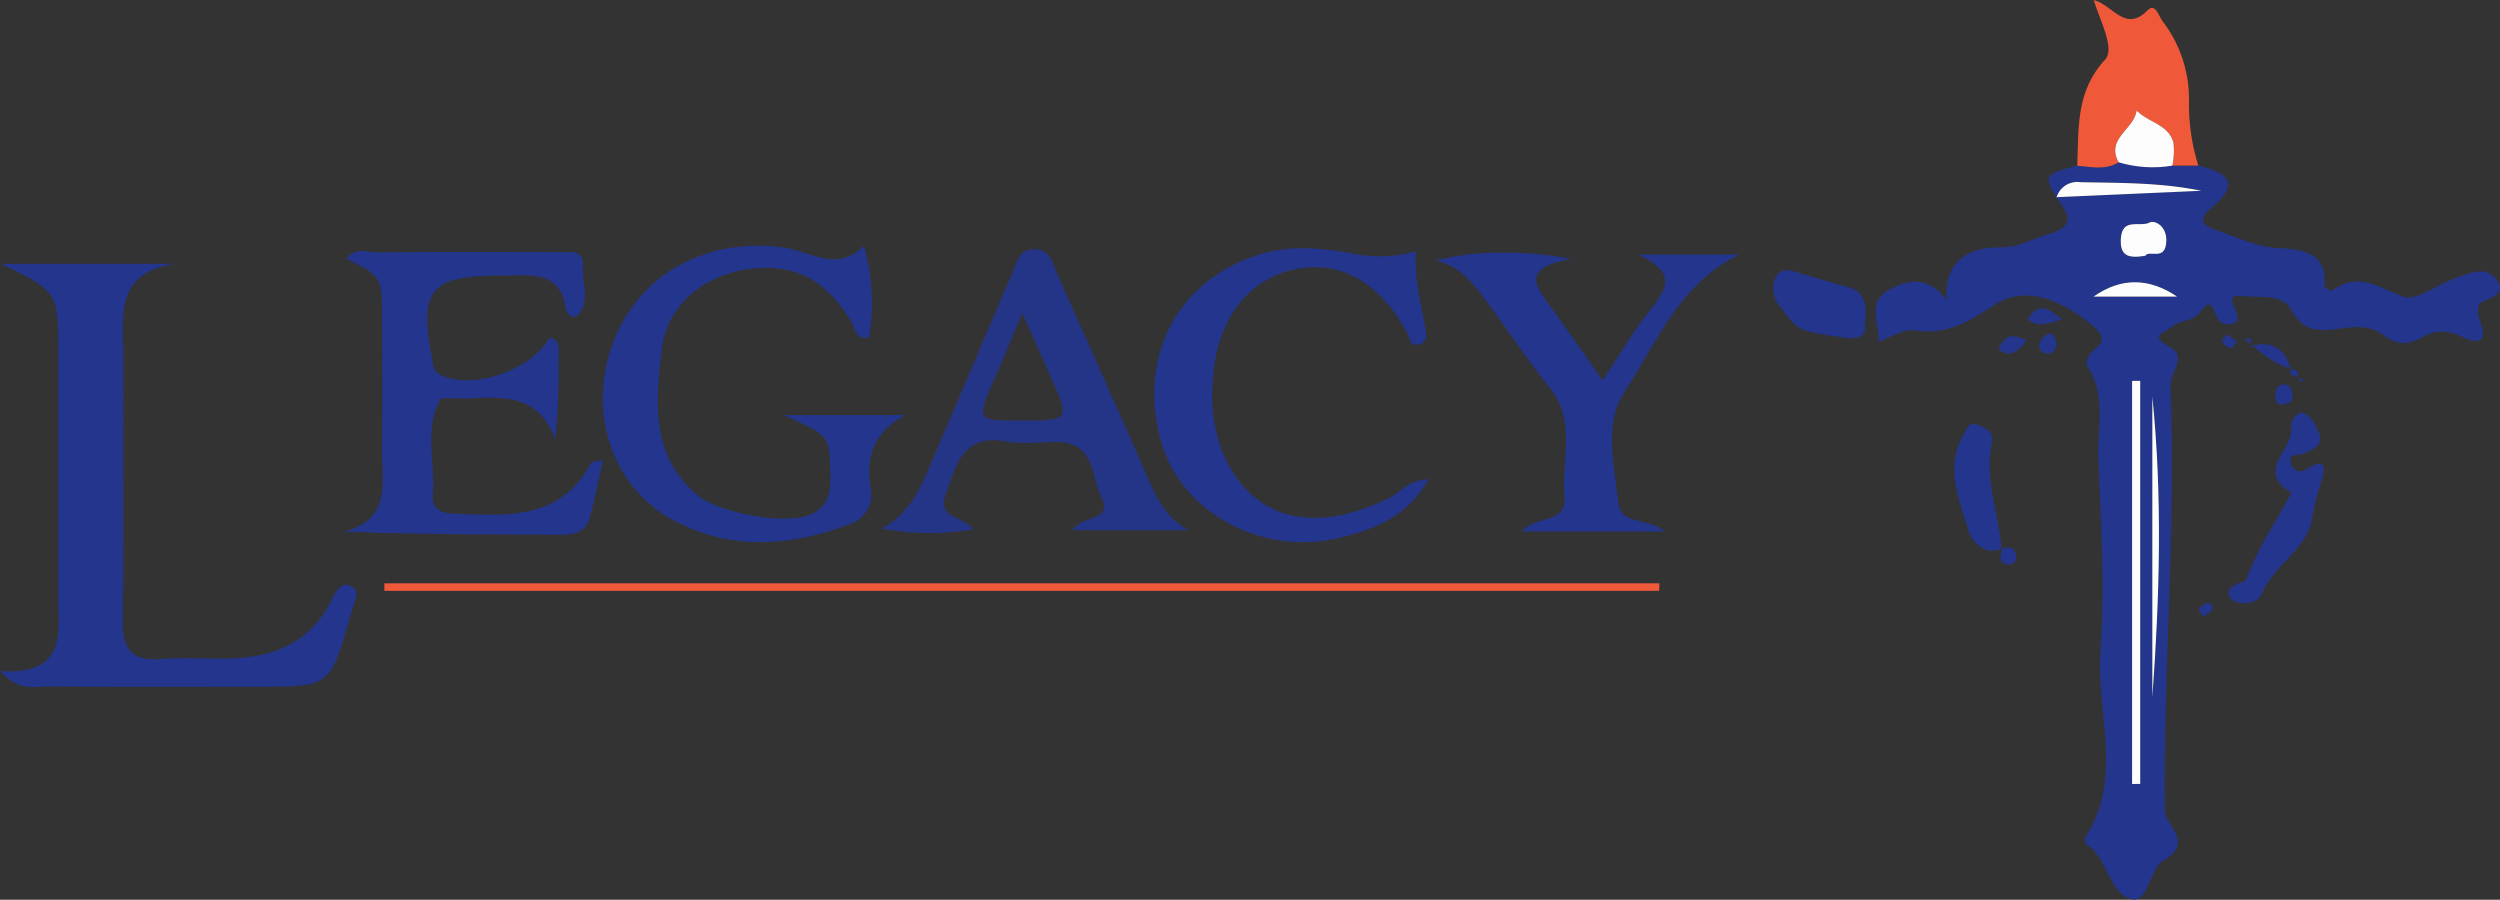 <svg id="Layer_1" data-name="Layer 1" xmlns="http://www.w3.org/2000/svg" viewBox="0 0 320.284 115.264">
  <rect x="0" y="0" width="320.284" height="115.264" fill="#333333" stroke="none"/>
  <defs>
    <style>
      .cls-1, .cls-4 {
        fill: #23358d;
      }

      .cls-2 {
        fill: #ef5839;
      }

      .cls-3 {
        fill: #fdfdfd;
      }

      .cls-4 {
        opacity: 0.94;
      }
    </style>
  </defs>
  <title>2ca5daca-3ada-42bd-a7f8-df6b16c097b7</title>
  <path class="cls-1" d="M263.465,25.323c-1.685-2.778-1.5-3.066,2.657-4.089,1.789.13,3.607.6,5.3-.447a15.193,15.193,0,0,0,6.9.427l3.325,0c3.467.875,5.64,2.1,1.7,5.379-1.566,1.3-1.555,2.224.754,2.963,2.6.832,4.883,2.1,7.869,2.237,2.255.1,6.364.286,5.8,4.851-.022.175.869.711.987.621,3.333-2.53,5.948-.458,9.091.729,1.67.631,4.35-1.526,6.612-2.313,1.708-.594,3.852-1.632,5.171-.112,1.84,2.121-.608,2.484-1.916,3.3-.315.2-.311,1.32-.1,1.88,1.2,3.141.014,3.5-2.542,2.246a5.023,5.023,0,0,0-4.731.207c-1.851,1.012-3.324,1.057-5-.265-1.535-1.21-3.443-1.116-5.269-.876-2.617.344-4.856.732-6.567-2.4-1.118-2.043-4.155-1.509-6.426-1.743-3.227-.332,2.025,3.868-1.984,3.6-1.722-.114-1.275-4.147-3.08-1.708-1.125,1.52-2.585,1.086-3.662,1.991s-3.206,1.125-.286,2.73c2.194,1.206-.08,3.262-.014,4.829.76,18.14-.908,36.24-.7,54.363.024,2.146,3.889,4.182-.226,6.56-1.743,1.007-1.911,5.476-4.07,4.917-2.9-.749-2.986-5.3-5.8-7.054a.955.955,0,0,1-.1-.911c4.94-7.57,1.377-15.885,1.932-23.816.567-8.108.1-16.308-.265-24.453-.181-4.036,1.109-8.321-1.446-12.106-.142-.211-.017-.646.064-.956.364-1.4,3.674-1.814.361-4.431-4.059-3.205-8.436-4.935-12.3-2.4-3.422,2.24-6.2,3.911-10.334,3.256-1.3-.206-2.8.857-4.516,1.444.166-2.483-1.706-5.234,1.722-6.851,2.44-1.151,4.775-1.458,6.992,1.517-.327-5.379,3.274-6.772,6.943-6.755,2.435.011,4.051-1.106,6.063-1.672,3.936-1.107,2.384-2.822,1.039-4.763l18.619-.82c-5.214-1.065-10.353-1-15.49-1.1A2.763,2.763,0,0,0,263.465,25.323Zm9.685,75.118,1.04-.008V48.793l-1.04.01ZM275.742,50.8V89.339C276.683,76.495,277.056,63.649,275.742,50.8Zm-.9-18.026c.442-.833,2.63.794,2.691-1.925.045-2.012-1.574-2.655-2.12-2.351-1.2.668-3.519-.7-3.7,2.028C271.553,32.867,272.723,33.1,274.845,32.773ZM278.913,38c-3.593-2.429-7.181-2.476-10.7,0Z"/>
  <path class="cls-1" d="M0,85.993c8.606.486,7.474-4.878,7.474-9.558q0-15.473,0-30.946c0-8.1,0-8.1-7.307-11.683H22.529c-8.063,1.04-6.7,7.084-6.731,12.223-.058,11.147.088,22.3-.079,33.441-.055,3.643,1.139,5.256,4.871,4.967,2.481-.193,4.989-.1,7.484-.06,6.243.1,11.513-1.582,14.482-7.668.512-1.05,1.2-2.337,2.582-1.541,1.037.6.221,1.8.065,2.736a9.738,9.738,0,0,1-.324.942c-2.547,9.143-2.547,9.143-12.016,9.142-8.984,0-17.969.041-26.953-.042C4.36,87.934,2.595,88.676,0,85.993Z"/>
  <path class="cls-1" d="M70.4,43.23c1.322.387,1.149,1.155,1.154,1.751a98.037,98.037,0,0,1-.4,11.3c-2.564-6.72-8.037-5.11-12.855-5.238-.661-.018-1.757-.144-1.922.168-2.046,3.854-.614,8.028-.92,12.058-.213,2.8,2.171,2.5,3.887,2.578,6.41.3,12.757.326,16.376-6.509.143-.269.86-.234,1.529-.393-.593,2.615-1.067,5.054-1.716,7.445-.458,1.688-1.787,2.124-3.462,2.116-9.138-.045-18.277-.022-27.9-.392,6.075-1.756,4.737-6.422,4.776-10.478.054-5.659.034-11.319.01-16.978-.022-5.235-.043-5.234-4.571-7.511,1.138-1.552,2.745-.8,4.04-.812,7.823-.082,15.646-.046,23.47-.031,1.286,0,2.9-.315,2.781,1.792-.114,2.079.951,4.346-.518,6.181-.578.722-1.565.1-1.716-.9-.621-4.091-3.59-4.218-6.747-4.075-.5.023-1,0-1.5,0-9.12,0-10.571,1.8-8.8,10.855.16.816.2,1.516,1.148,1.937C60.727,49.945,68.177,47.4,70.4,43.23Z"/>
  <path class="cls-1" d="M100.421,53.186h15.608c-4.006,2.039-5.168,5.308-4.478,9.334a3.979,3.979,0,0,1-2.749,4.651c-7.486,2.828-15.1,3.413-22.426-.46-7.8-4.128-11.04-13.47-8.023-22.294,3.105-9.082,12.016-14.113,22.074-12.7,3.4.478,6.88,3.257,10.247-.242a26.67,26.67,0,0,1,.659,11.776c-1.686.376-1.723-1.125-2.26-2.019-3.29-5.478-7.389-7.57-13.247-6.741-5.656.8-10.388,4.581-11.052,10.335-.754,6.543-1.5,13.441,4.538,18.582,2.736,2.329,11.793,4.032,14.86,2.366,2.527-1.373,2.259-3.815,2.175-6.154C106.213,55.893,106.079,55.722,100.421,53.186Z"/>
  <path class="cls-1" d="M181.4,32.2c-.257,3.566.67,6.717,1.216,9.928.123.724.289,1.759-.857,2.009-1.2.261-1.112-.789-1.48-1.48-3.539-6.63-8.851-9.507-14.763-8.067-5.861,1.427-9.709,6.7-10.1,13.888a20.571,20.571,0,0,0,1.148,9.342c3.958,9.312,12.293,10.525,21.523,5.919,1.393-.695,2.335-2.235,4.963-2.373-2.728,4.788-6.82,6.389-11.189,7.487-10.045,2.525-20.526-3.095-23.115-12.311-3.069-10.928,2.181-20.8,12.808-24.014,3.721-1.125,7.653-.752,11.259-.138A17.208,17.208,0,0,0,181.4,32.2Z"/>
  <path class="cls-1" d="M209.84,32.613h13.006c-7.725,3.712-10.64,11.366-14.777,17.679-2.634,4.019-1.234,9.416-.731,14.195.292,2.78,3.5,1.743,6.026,3.6H194.986c1.734-2.093,5.78-.923,5.448-4.45-.439-4.664,1.595-9.6-1.889-13.946-2.913-3.633-5.476-7.545-8.259-11.285-1.625-2.184-3.289-4.37-6.343-5.013,4.588-1.342,11.7-1.354,17.364-.217-7.016,1.192-4.163,3.966-2.282,6.611,2,2.817,3.983,5.652,6.308,8.956,1.979-3.024,3.533-5.661,5.349-8.1C212.752,37.853,215.79,35.25,209.84,32.613Z"/>
  <path class="cls-2" d="M212.557,75.694H49.24l0-.965H212.6Z"/>
  <path class="cls-2" d="M281.644,21.22l-3.325,0a9.765,9.765,0,0,0,.137-2.924c-.623-2.375-3.287-2.605-4.734-4.157-.24,2.4-3.98,3.589-2.3,6.653-1.69,1.046-3.509.576-5.3.447.208-4.763-.219-9.473,3.563-13.591,1.292-1.407-.561-4.791-1.454-7.643,2.442.627,4.037,4.2,6.861,1.353,1.061-1.071,1.439.687,1.971,1.367a16.391,16.391,0,0,1,3.378,10.189A26.075,26.075,0,0,0,281.644,21.22Z"/>
  <path class="cls-1" d="M294.792,52.849c1.316.28,1.747,1.407,2.241,2.437.9,1.886-.953,2.334-1.875,2.821-.7.37-2.056-.271-1.653,1.322a1.264,1.264,0,0,0,2.023.645c3.055-1.932,2.138.911,1.812,1.729a39.923,39.923,0,0,0-1.219,5.129c-.956,3.714-4.9,5.567-6.376,9.188-.6,1.461-3.417,1.491-4.068.4-.914-1.531,2.014-2,2.066-2.148,1.4-4.051,3.892-7.517,5.824-11.266-4.737-2.733.282-5.529-.035-8.3A1.872,1.872,0,0,1,294.792,52.849Z"/>
  <path class="cls-1" d="M238.922,41.557c.138,1.31-.426,2.045-2.822,1.685-5.7-.856-5.649-.737-8.017-3.919a3.53,3.53,0,0,1-.665-3.646c.734-1.667,2.213-.942,3.461-.593,1.91.534,3.8,1.137,5.718,1.646C238.783,37.31,239.285,38.784,238.922,41.557Z"/>
  <path class="cls-1" d="M256.523,70.222c-2.383,1.188-3.967-1.056-4.3-2.162-1.171-3.95-3.1-8.028-.741-12.281.418-.753.788-1.76,1.637-1.435.957.366,2.417.8,2.08,2.365-1,4.673.876,9.065,1.226,13.6Z"/>
  <path class="cls-1" d="M293.554,47.189c-2.032-.394-3.5-1.76-5.07-2.948l-.107.081c2.675-.71,4.361.285,5.08,2.947Z"/>
  <path class="cls-1" d="M259.758,40.928c1.619-2.518,2.833-1.2,4.41.01C262.577,41.343,261.349,42.059,259.758,40.928Z"/>
  <path class="cls-1" d="M263.485,43.9c-.069.7-.229,1.312-1.041,1.375a1.027,1.027,0,0,1-1.2-1.152,2,2,0,0,1,1.1-1.318C263.248,42.457,263.247,43.392,263.485,43.9Z"/>
  <path class="cls-1" d="M286.584,43.752c-.3.338-.658.937-.819.888a1.926,1.926,0,0,1-1.062-.865c-.094-.178.35-.639.55-.971Z"/>
  <path class="cls-1" d="M259.623,43.606c-1.031,1.4-1.875,2.072-3.154,1.454-.752-.364-.16-.88.039-1.173C257.344,42.656,258.427,43.053,259.623,43.606Z"/>
  <path class="cls-1" d="M293.71,50.553c.183.894-.477,1.056-1.045,1.245-.847.282-1.124-.354-1.155-.951-.041-.78.1-1.607,1.194-1.6C293.592,49.261,293.47,50.065,293.71,50.553Z"/>
  <path class="cls-1" d="M256.43,70.312c1.207-.432,1.9.009,1.893,1.27,0,.27-.611.792-.9.763-1.465-.15-1.222-1.145-.9-2.124Z"/>
  <path class="cls-1" d="M283.283,78.323l-1,.707c-.205-.34-.656-.8-.562-1a1.523,1.523,0,0,1,1.029-.743C283.141,77.24,283.76,77.418,283.283,78.323Z"/>
  <path class="cls-1" d="M288.484,44.241l-.9-.74.722-.232q.035.526.07,1.052Z"/>
  <path class="cls-1" d="M293.458,47.269c.83-.029,1.031.418.866,1.143l.086-.1c-.463-.237-1.349-.15-.856-1.119Z"/>
  <path class="cls-1" d="M294.323,48.412l.8.141c-.567.856-.516-.036-.708-.247Z"/>
  <path class="cls-3" d="M273.15,100.44V48.8l1.04-.01v51.639Z"/>
  <path class="cls-3" d="M275.742,50.8c1.314,12.85.941,25.7,0,38.541Z"/>
  <path class="cls-3" d="M271.421,20.788c-1.678-3.064,2.061-4.253,2.3-6.653,1.447,1.552,4.111,1.782,4.734,4.157a9.765,9.765,0,0,1-.137,2.924A15.193,15.193,0,0,1,271.421,20.788Z"/>
  <path class="cls-3" d="M263.465,25.323a2.763,2.763,0,0,1,3.07-1.981c5.136.1,10.276.036,15.49,1.1l-18.619.82Z"/>
  <path class="cls-3" d="M274.845,32.773c-2.122.33-3.292.094-3.132-2.248.185-2.727,2.5-1.36,3.7-2.028.546-.3,2.165.339,2.12,2.351C277.475,33.567,275.287,31.939,274.845,32.773Z"/>
  <path class="cls-3" d="M278.913,38h-10.7C271.731,35.521,275.32,35.568,278.913,38Z"/>
  <path class="cls-4" d="M137.389,67.913H152.24c-3.313-1.857-4.417-4.973-5.733-7.955Q140.973,47.412,135.363,34.9c-.573-1.275-.771-2.964-2.844-2.964-2.1,0-2.261,1.73-2.81,3-3.3,7.616-6.492,15.283-9.795,22.9-1.6,3.7-2.858,7.677-6.941,9.887a32.825,32.825,0,0,0,11.715.086c-1.418-1.8-4.608-1.374-3.532-4.456,1.33-3.809,2.2-7.831,7.833-6.784,2.091.389,4.316.051,6.479.063,4.755.026,4.339,4.378,5.637,7.081C142.6,66.826,138.686,65.917,137.389,67.913Zm-6.675-14.035c-5.658,0-5.649,0-3.3-5.369,1.044-2.39,2.044-4.8,3.561-8.367,1.464,3.276,2.536,5.654,3.592,8.039C137.086,53.88,137.083,53.882,130.715,53.878Z"/>
</svg>
